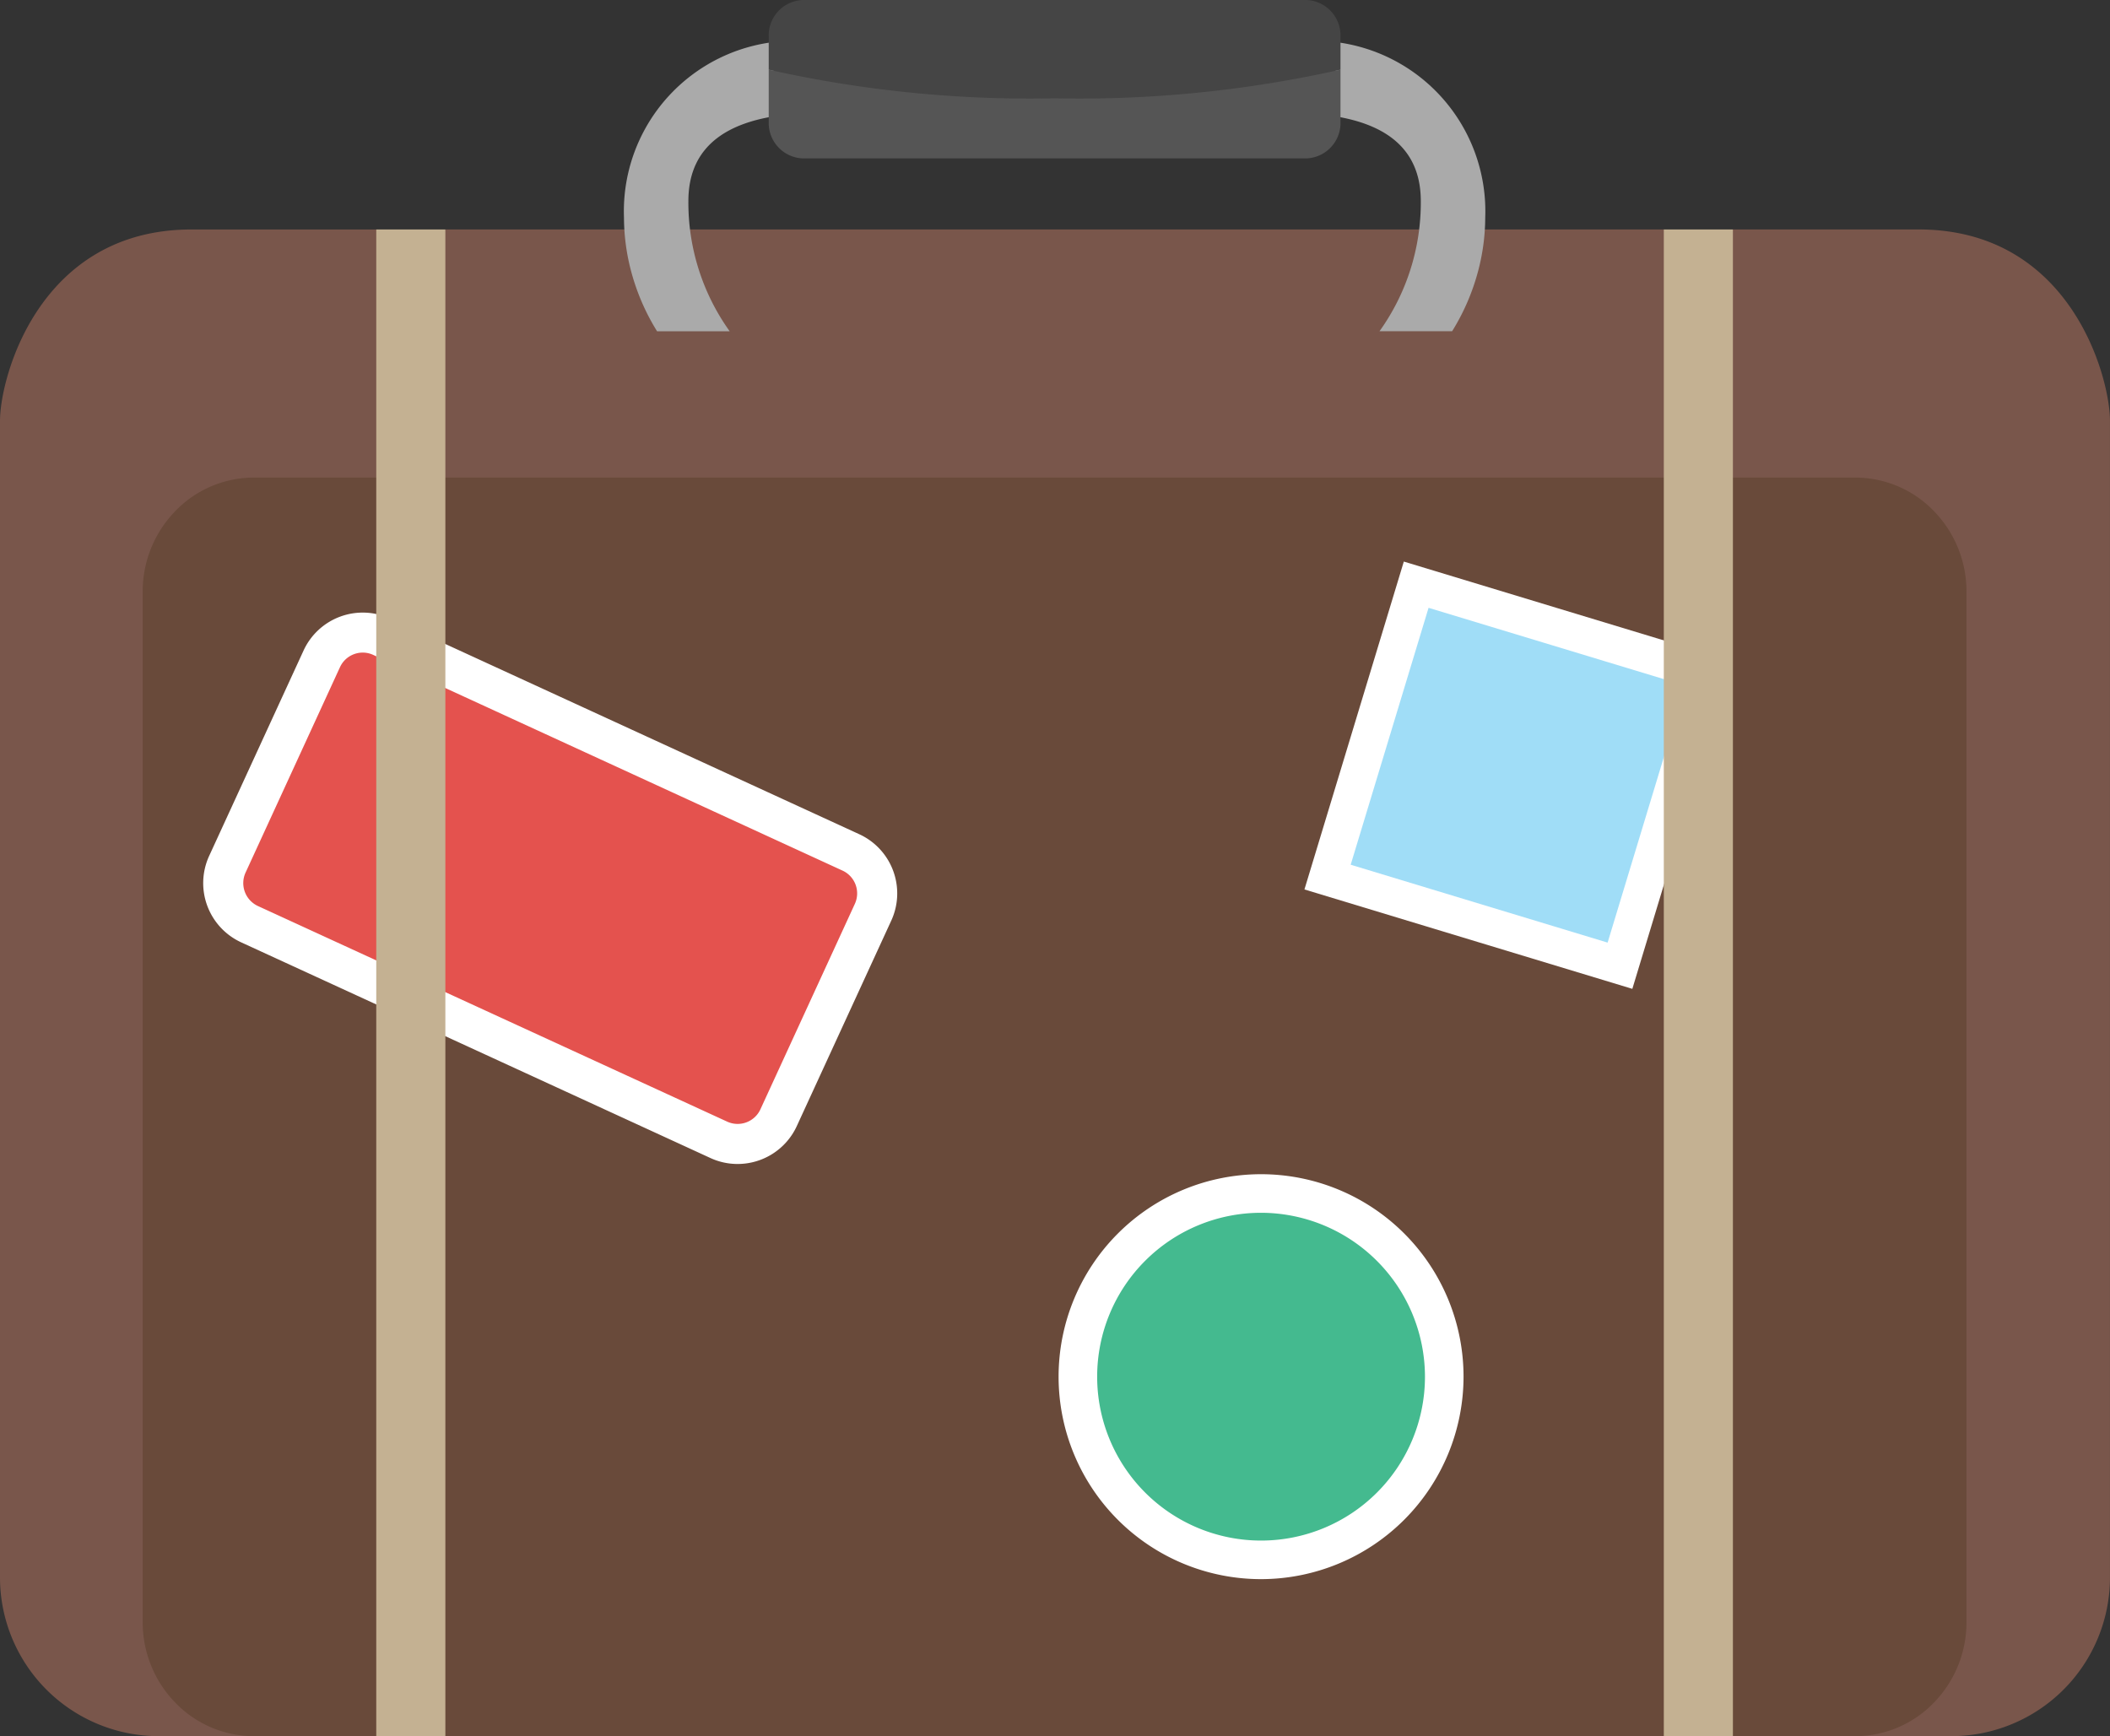 <svg xmlns="http://www.w3.org/2000/svg" viewBox="0 0 66.839 55"><rect x="0" y="0" width="66.839" height="55" fill="#333333" stroke="none"/><title>en-route</title><path d="M61.826,55h-3.05L34.23,45.657,8.038,55H5.013A5.028,5.028,0,0,1,0,49.987V13.332c0-1.379,1.242-6.062,6.062-6.062H11.92L13.288,9.04l.82-1.771h38.6l1.2,1.393.986-1.393h5.882c4.82,0,6.062,4.684,6.062,6.062V49.987A5.028,5.028,0,0,1,61.826,55Z" style="fill:#79564b"/><path d="M58.776,55H54.894l-.729-1.149L52.705,55h-38.6l-1.083-2.121L11.919,55H8.038a3.462,3.462,0,0,1-2.485-1.061A3.651,3.651,0,0,1,4.52,51.387V18.742A3.651,3.651,0,0,1,5.554,16.19a3.462,3.462,0,0,1,2.485-1.061H58.776A3.462,3.462,0,0,1,61.26,16.19a3.651,3.651,0,0,1,1.033,2.552V51.387a3.651,3.651,0,0,1-1.033,2.552A3.462,3.462,0,0,1,58.776,55Z" style="fill:#694a3a"/><path d="M41.669,1.292l-16.393.042a.219.219,0,0,0-.132-.042,5.4,5.4,0,0,0-5.378,5.6,6.7,6.7,0,0,0,.273,1.868,7,7,0,0,0,.775,1.734h2.3A7,7,0,0,1,21.806,6.37c0-1.874,1.423-2.569,3.168-2.745A.572.572,0,0,0,25.28,3.5a.289.289,0,0,0,.051-.063l16.262.088a.547.547,0,0,0,.246.1c1.745.176,3.168.872,3.168,2.745A7,7,0,0,1,43.7,10.492H46a7,7,0,0,0,.775-1.734,6.7,6.7,0,0,0,.273-1.868A5.4,5.4,0,0,0,41.669,1.292Z" style="fill:#aaa"/><path d="M24.351,2.207V3.859a1.123,1.123,0,0,0,1.075,1.159H41.388a1.123,1.123,0,0,0,1.075-1.159V2.207c-1.034.283-5.224-.792-9.387-.8C29.189,1.4,25.316,2.471,24.351,2.207Z" style="fill:#555"/><path d="M41.388,0H25.426a1.123,1.123,0,0,0-1.075,1.159V2.207a37.777,37.777,0,0,0,9.056.907,37.777,37.777,0,0,0,9.056-.907V1.159A1.123,1.123,0,0,0,41.388,0Z" style="fill:#454545"/><path d="M22.624,36.042l-7.288-3.35-7.288-3.35a1.594,1.594,0,0,1-.78-2.108L8.7,24.126l1.429-3.108a1.594,1.594,0,0,1,2.108-.78l7.288,3.35,7.288,3.35a1.594,1.594,0,0,1,.78,2.108l-1.429,3.108-1.429,3.108a1.594,1.594,0,0,1-2.108.78Z" style="fill:#e4524e"/><path d="M23.364,36.874a2.049,2.049,0,0,1-.858-.188L7.636,29.851a2.065,2.065,0,0,1-1.012-2.733l2.993-6.512a2.064,2.064,0,0,1,2.734-1.012l14.871,6.835a2.063,2.063,0,0,1,1.012,2.733L25.24,35.674A2.064,2.064,0,0,1,23.364,36.874Zm-.328-1.341a.794.794,0,0,0,1.051-.389l2.993-6.512a.794.794,0,0,0-.389-1.051L11.821,20.746a.793.793,0,0,0-1.051.389L7.777,27.647A.8.8,0,0,0,8.166,28.7Z" style="fill:#fff"/><rect x="43.249" y="19.718" width="9.679" height="9.679" transform="matrix(0.957, 0.29, -0.29, 0.957, 9.192, -12.894)" style="fill:#a0ddf7"/><path d="M51.708,31.326,41.321,28.177,44.469,17.79l10.387,3.149Zm-8.922-3.932,8.139,2.467,2.467-8.139-8.139-2.467Z" style="fill:#fff"/><rect x="11.919" y="7.269" width="2.189" height="47.731" style="fill:#c4b192"/><rect x="52.705" y="7.269" width="2.189" height="47.731" style="fill:#c4b192"/><circle cx="39.947" cy="43.612" r="5.803" style="fill:#44ba8f"/><path d="M39.947,50.026a6.414,6.414,0,1,1,6.414-6.414A6.421,6.421,0,0,1,39.947,50.026Zm0-11.606a5.192,5.192,0,1,0,5.192,5.192A5.2,5.2,0,0,0,39.947,38.42Z" style="fill:#fff"/></svg>